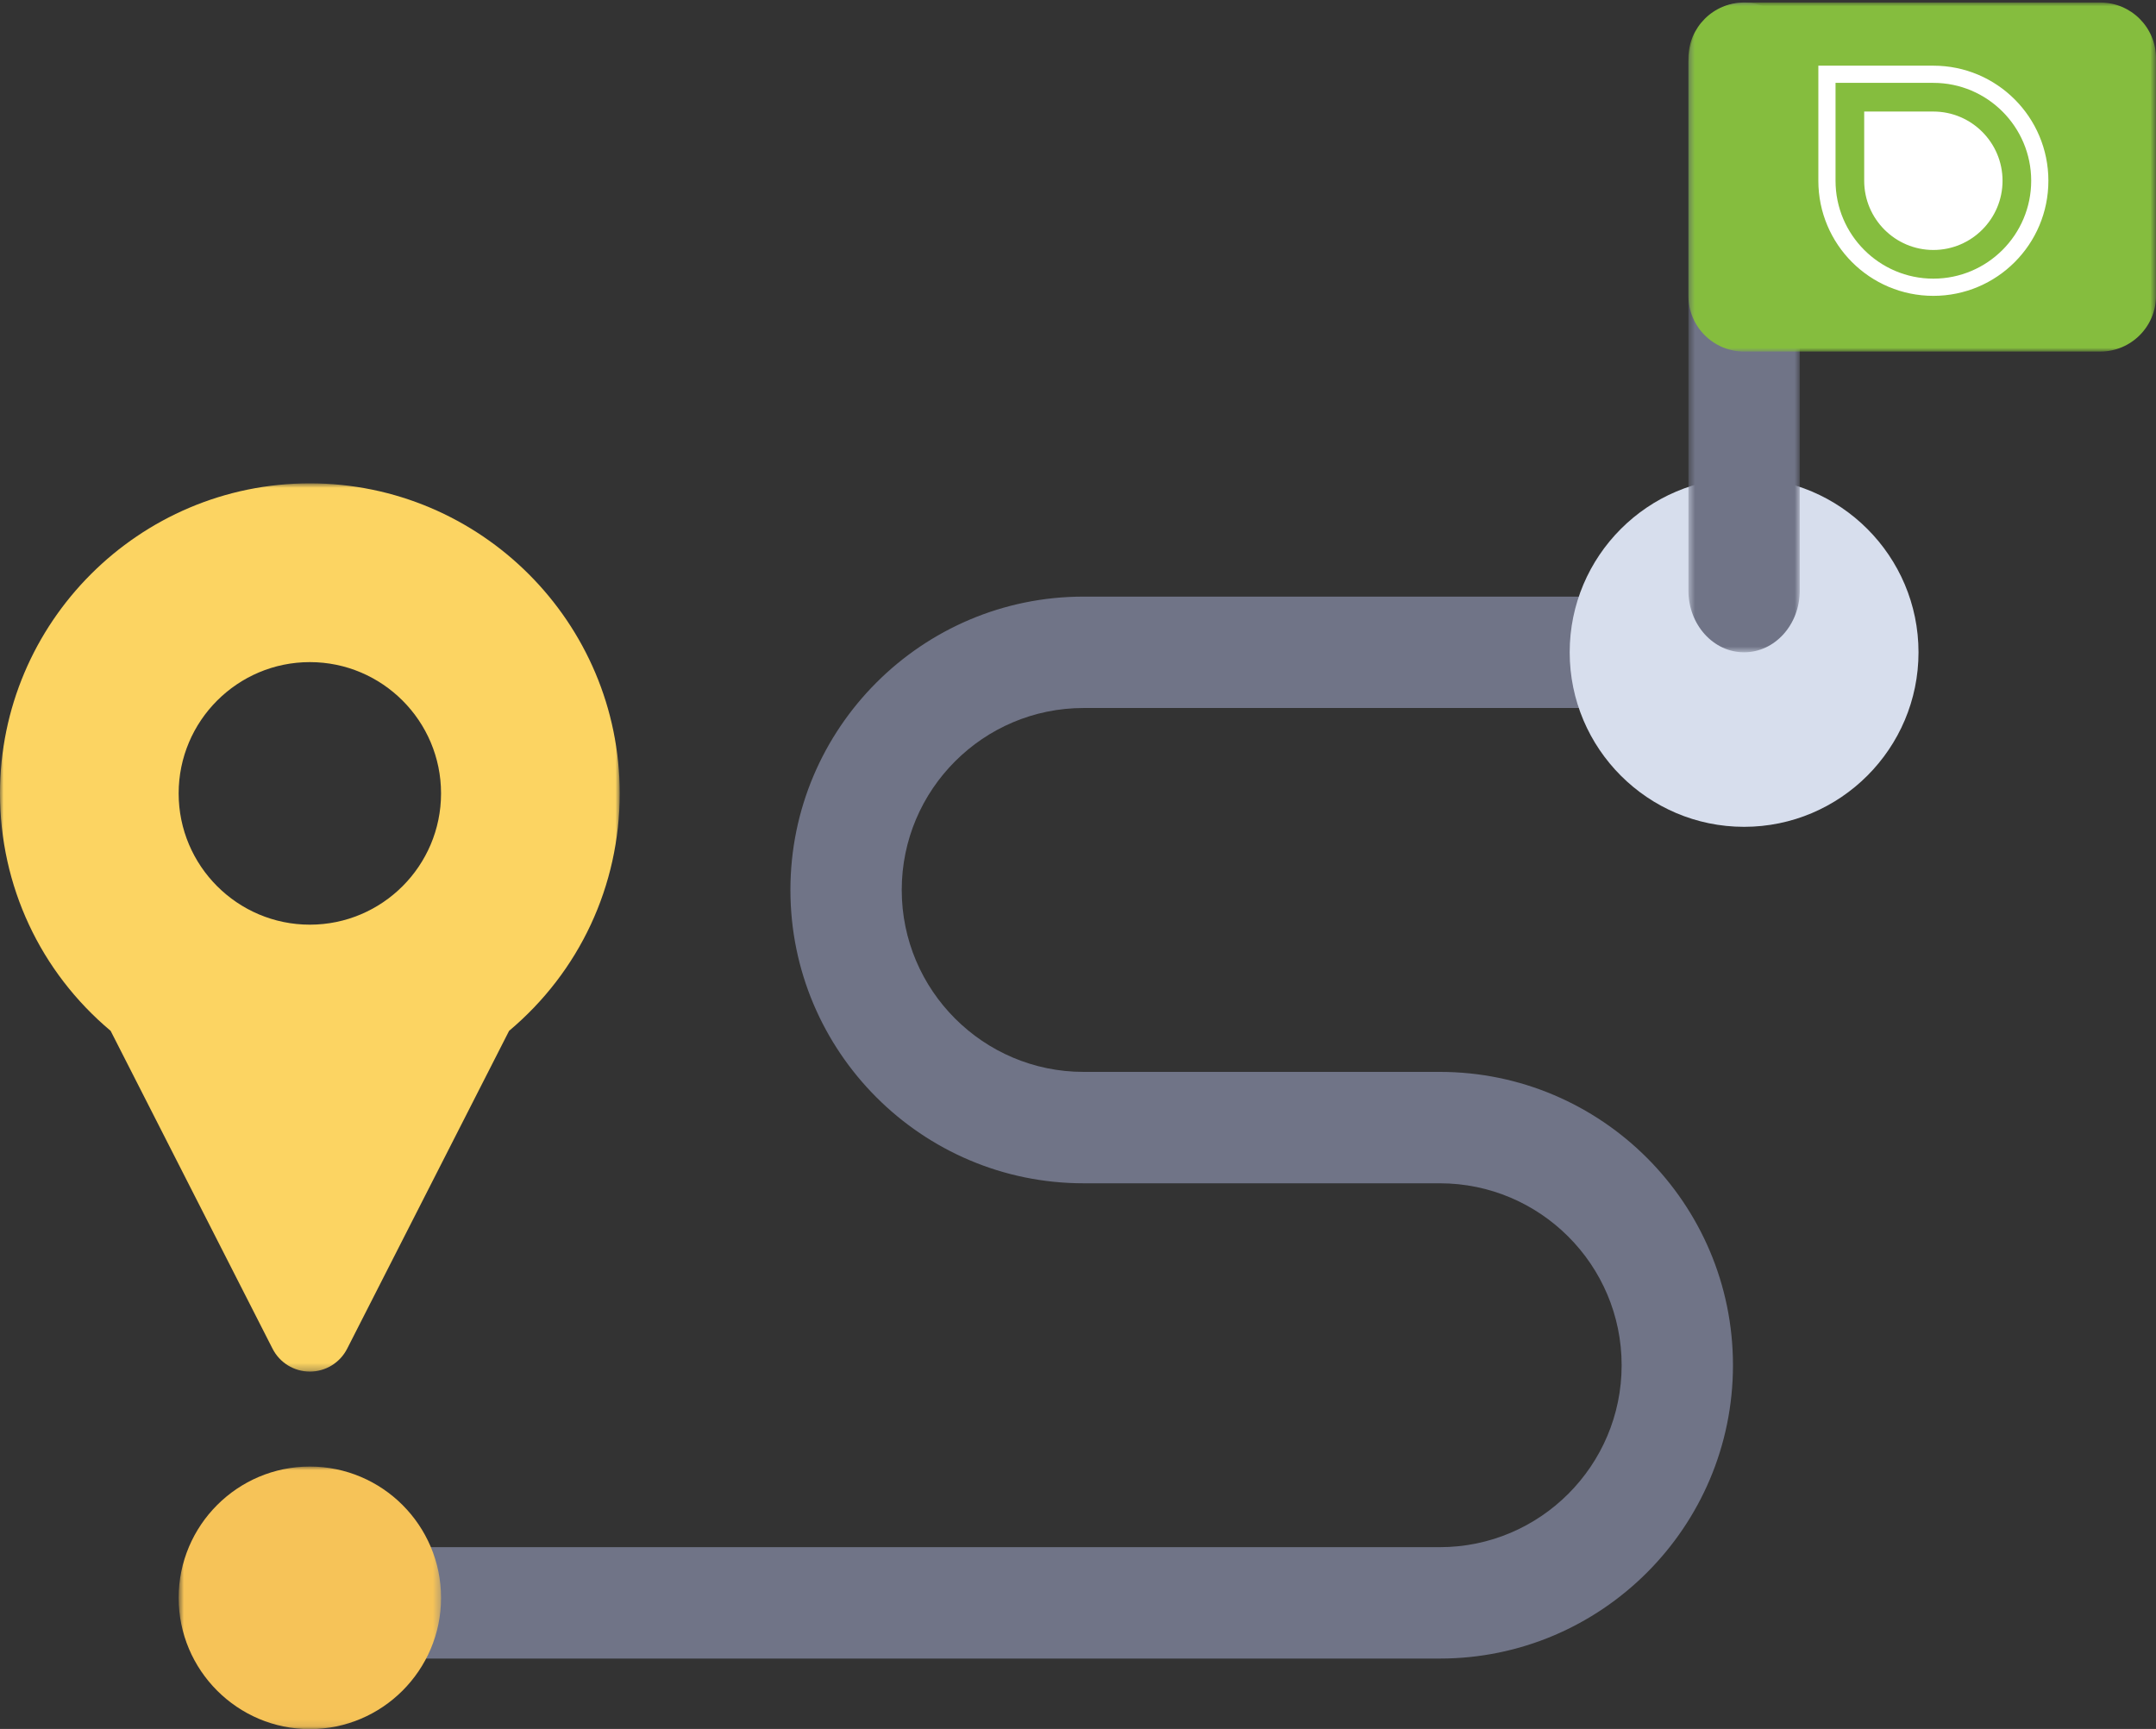 <?xml version="1.0" encoding="UTF-8"?>
<svg width="303px" height="243px" viewBox="0 0 303 243" version="1.1" xmlns="http://www.w3.org/2000/svg" xmlns:xlink="http://www.w3.org/1999/xlink">
    <rect x="0" y="0" width="303" height="243" fill="#333333" stroke="none"/>
    <!-- Generator: Sketch 48.2 (47327) - http://www.bohemiancoding.com/sketch -->
    <title>icon_roadmap</title>
    <desc>Created with Sketch.</desc>
    <defs>
        <polygon id="path-1" points="0.76 0.998 37.637 0.998 37.637 37.901 0.76 37.901"></polygon>
        <polygon id="path-3" points="0.57 0.979 16.215 0.979 16.215 92.305 0.57 92.305"></polygon>
        <polygon id="path-5" points="0.57 0.979 66.281 0.979 66.281 50.034 0.57 50.034"></polygon>
        <polygon id="path-7" points="0 0.878 87.093 0.878 87.093 125.718 0 125.718"></polygon>
    </defs>
    <g id="OnePager-–-Start" stroke="none" stroke-width="1" fill="none" fill-rule="evenodd" transform="translate(-860, -5835)">
        <g id="Roadmap" transform="translate(171, 5834)">
            <g id="icon_roadmap" transform="translate(689, 0)">
                <g id="Page-1">
                    <path d="M45.893,218.45 L202.348,218.45 C216.439,218.45 227.902,206.979 227.902,192.878 C227.902,178.778 216.439,167.308 202.348,167.308 L152.281,167.308 C129.565,167.308 111.083,148.812 111.083,126.08 C111.083,103.346 129.565,84.852 152.281,84.852 L228.424,84.852 C232.744,84.852 236.246,88.357 236.246,92.68 C236.246,97.003 232.744,100.508 228.424,100.508 L152.281,100.508 C138.191,100.508 126.728,111.979 126.728,126.08 C126.728,140.18 138.191,151.651 152.281,151.651 L202.348,151.651 C225.065,151.651 243.548,170.145 243.548,192.878 C243.548,215.61 225.065,234.106 202.348,234.106 L45.893,234.106 C41.573,234.106 38.071,230.601 38.071,226.278 C38.071,221.955 41.573,218.45 45.893,218.45" id="Fill-1" fill="#707487"></path>
                    <g id="Group-5" transform="translate(24.348, 206.121)">
                        <mask id="mask-2" fill="white">
                            <use xlink:href="#path-1"></use>
                        </mask>
                        <g id="Clip-4"></g>
                        <path d="M19.198,37.901 C29.365,37.901 37.637,29.624 37.637,19.449 C37.637,9.277 29.365,0.998 19.198,0.998 C9.03,0.998 0.76,9.277 0.76,19.449 C0.76,29.624 9.03,37.901 19.198,37.901" id="Fill-3" fill="#F6C358" mask="url(#mask-2)"></path>
                    </g>
                    <path d="M245.112,117.208 C258.628,117.208 269.623,106.204 269.623,92.679 C269.623,79.156 258.628,68.152 245.112,68.152 C231.596,68.152 220.601,79.156 220.601,92.679 C220.601,106.204 231.596,117.208 245.112,117.208" id="Fill-6" fill="#D7DEED"></path>
                    <g id="Group-10" transform="translate(236.719, 0.375)">
                        <mask id="mask-4" fill="white">
                            <use xlink:href="#path-3"></use>
                        </mask>
                        <g id="Clip-9"></g>
                        <path d="M8.393,92.305 C12.713,92.305 16.215,88.423 16.215,83.635 L16.215,9.649 C16.215,4.86 12.713,0.978 8.393,0.978 C4.072,0.978 0.57,4.86 0.57,9.649 L0.57,83.635 C0.57,88.423 4.072,92.305 8.393,92.305" id="Fill-8" fill="#707487" mask="url(#mask-4)"></path>
                    </g>
                    <g id="Group-13" transform="translate(236.719, 0.375)">
                        <mask id="mask-6" fill="white">
                            <use xlink:href="#path-5"></use>
                        </mask>
                        <g id="Clip-12"></g>
                        <path d="M8.393,50.034 L58.458,50.034 C62.779,50.034 66.281,46.529 66.281,42.206 L66.281,8.806 C66.281,4.484 62.779,0.978 58.458,0.978 L8.393,0.978 C4.074,0.978 0.57,4.484 0.57,8.806 L0.57,42.206 C0.57,46.529 4.074,50.034 8.393,50.034" id="Fill-11" fill="#85BD3E" mask="url(#mask-6)"></path>
                    </g>
                    <g id="Group-16" transform="translate(0, 68.055)">
                        <mask id="mask-8" fill="white">
                            <use xlink:href="#path-7"></use>
                        </mask>
                        <g id="Clip-15"></g>
                        <path d="M25.108,44.454 C25.108,34.278 33.378,26.003 43.546,26.003 C53.716,26.003 61.984,34.278 61.984,44.454 C61.984,54.63 53.716,62.905 43.546,62.905 C33.378,62.905 25.108,54.63 25.108,44.454 M-0.001,44.454 C-0.001,57.428 5.649,69.516 15.547,77.827 L38.304,122.502 C39.31,124.477 41.334,125.718 43.546,125.718 C45.759,125.718 47.784,124.477 48.788,122.502 L71.547,77.827 C81.443,69.516 87.093,57.428 87.093,44.454 C87.093,20.425 67.56,0.878 43.546,0.878 C19.533,0.878 -0.001,20.425 -0.001,44.454" id="Fill-14" fill="#FCD462" mask="url(#mask-8)"></path>
                    </g>
                    <path d="M271.711,16.677 L261.99,16.677 L261.99,26.405 C261.99,31.77 266.351,36.134 271.711,36.134 C277.072,36.134 281.433,31.77 281.433,26.405 C281.433,21.041 277.072,16.677 271.711,16.677" id="Fill-17" fill="#FFFFFF"></path>
                    <path d="M271.711,10.23 L255.547,10.23 L255.547,26.405 C255.547,35.339 262.784,42.581 271.711,42.581 C280.639,42.581 287.876,35.339 287.876,26.405 C287.876,17.471 280.639,10.23 271.711,10.23 M271.711,12.647 C279.292,12.647 285.46,18.82 285.46,26.405 C285.46,33.992 279.292,40.163 271.711,40.163 C264.131,40.163 257.963,33.992 257.963,26.405 L257.963,12.647 L271.711,12.647" id="Fill-19" fill="#FFFFFF"></path>
                </g>
            </g>
        </g>
    </g>
</svg>